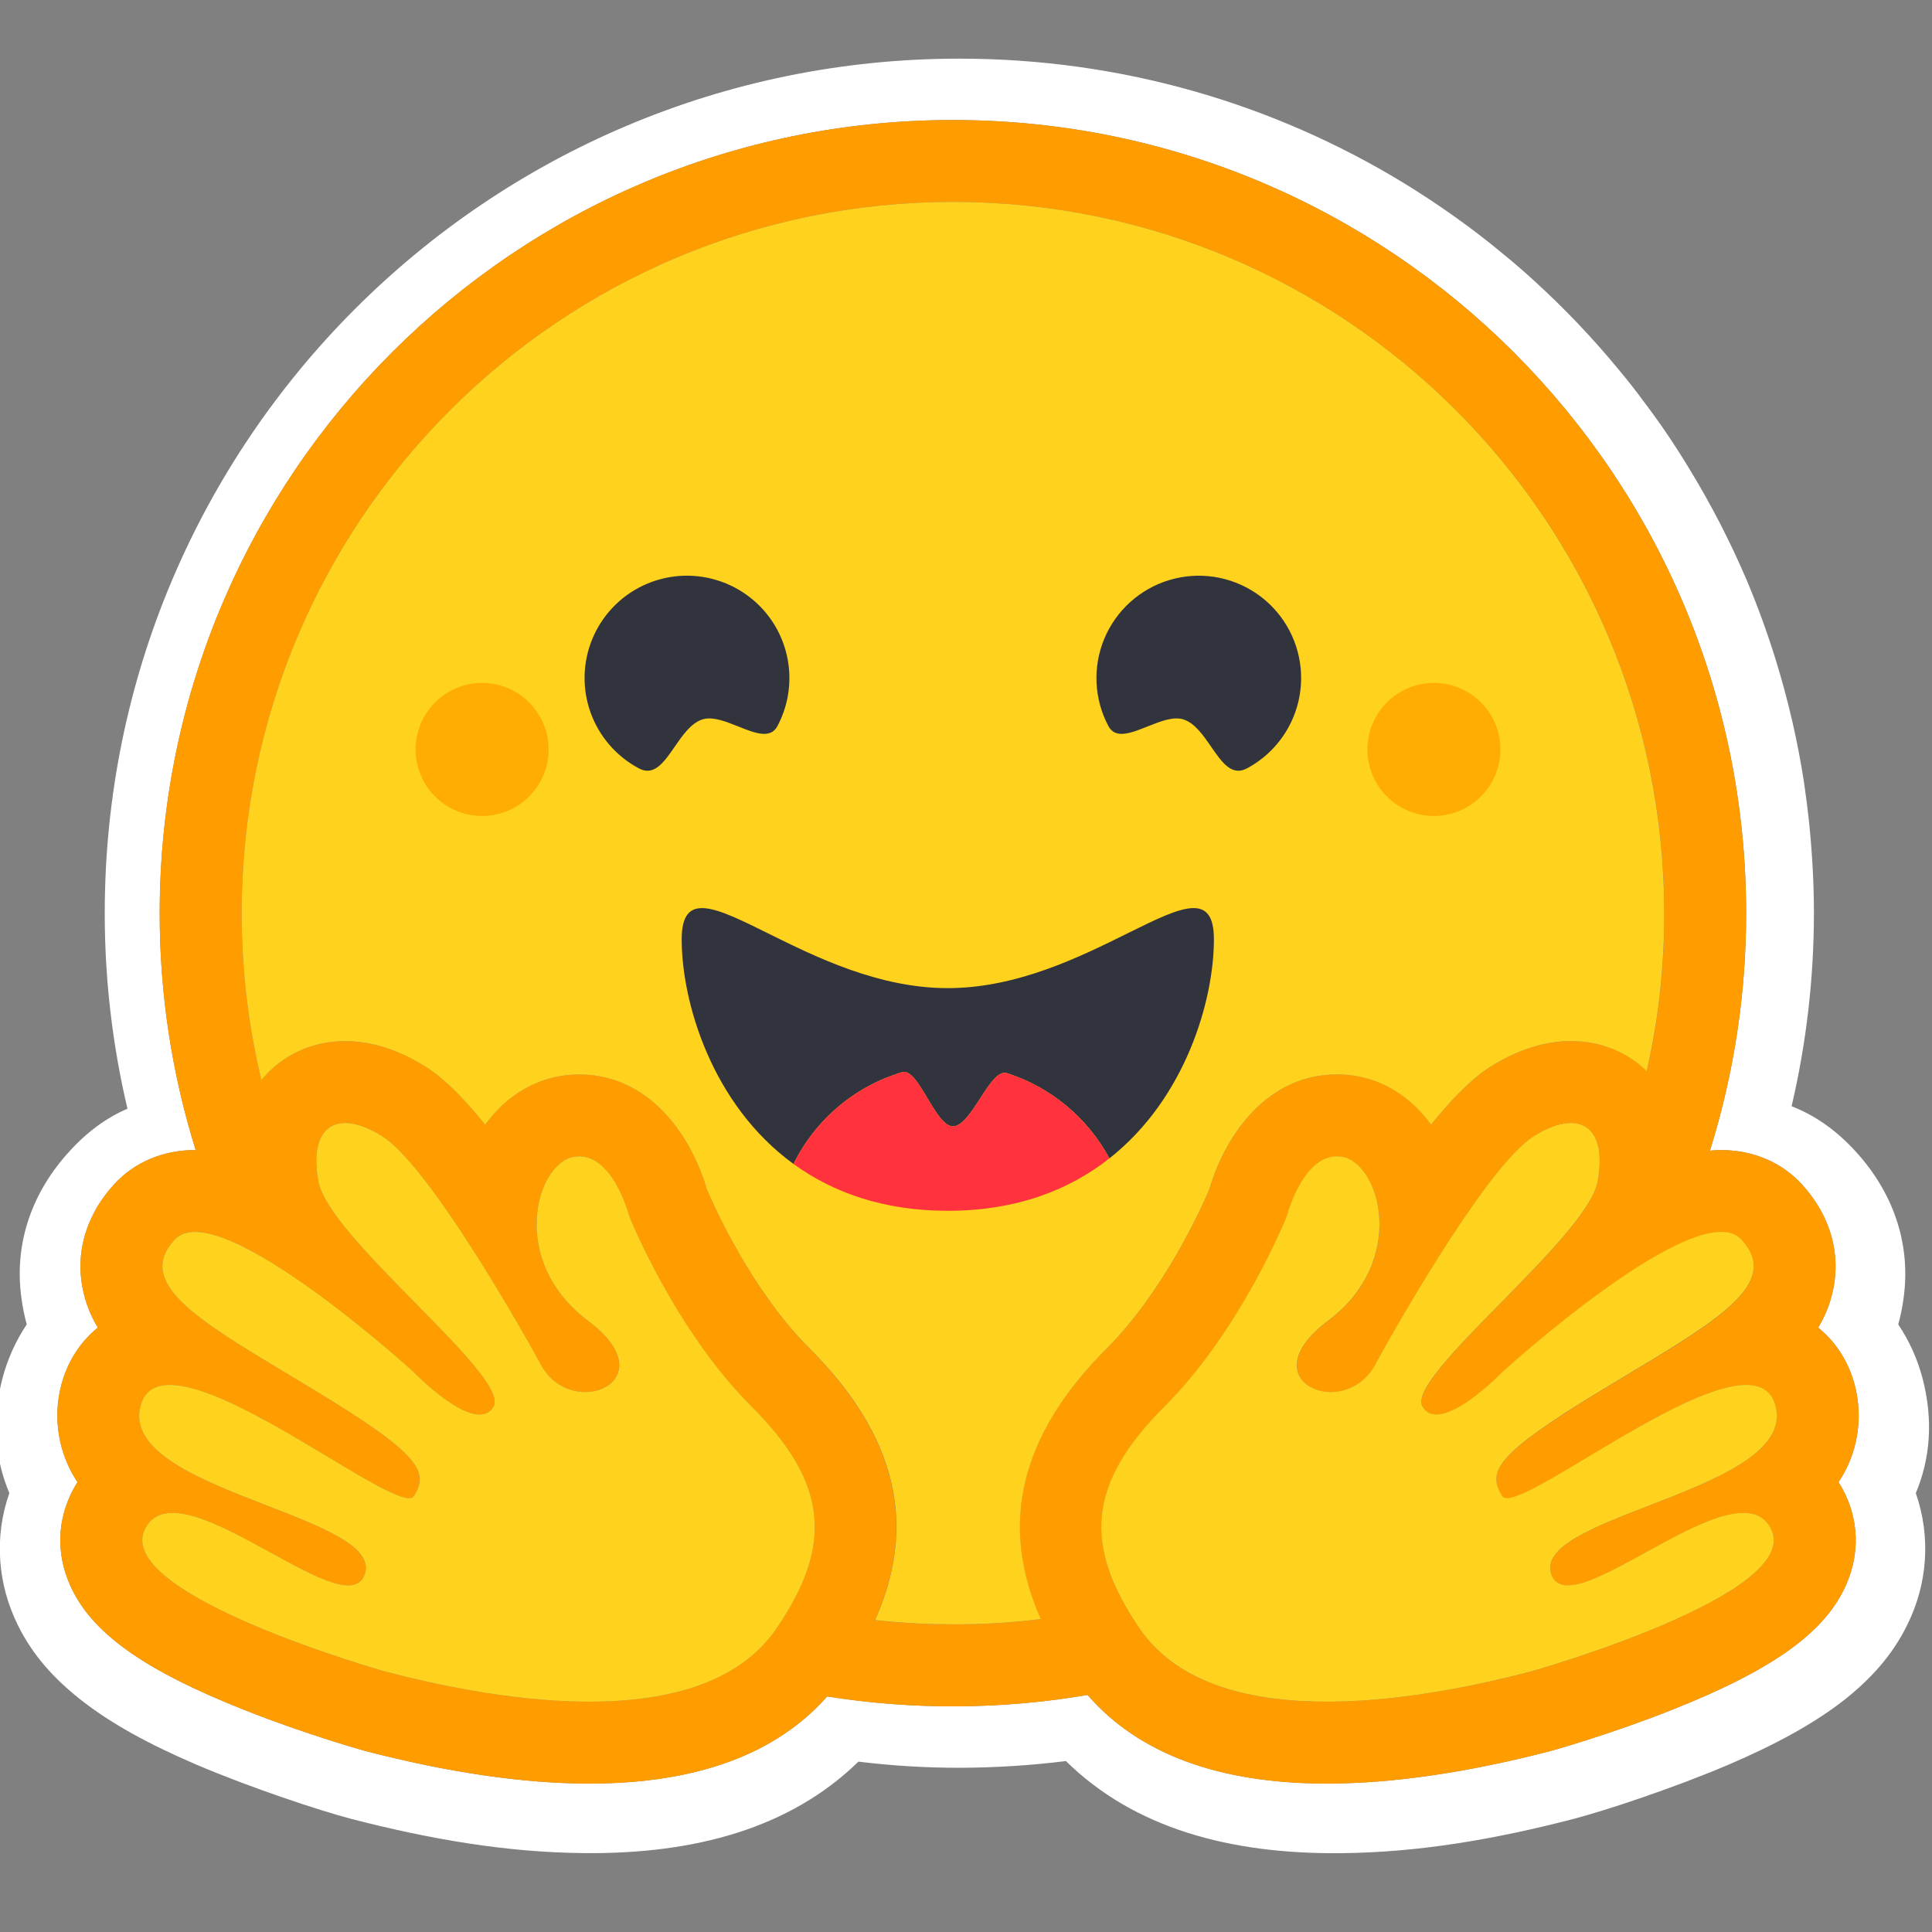 <svg width="206" height="206" xmlns="http://www.w3.org/2000/svg" xmlns:xlink="http://www.w3.org/1999/xlink" xml:space="preserve" overflow="hidden"><rect width="100%" height="100%" fill="#808080" stroke="none"/><defs><clipPath id="clip0"><rect x="0" y="0" width="206" height="206"/></clipPath></defs><g clip-path="url(#clip0)"><path d="M204.979 146.914C204.44 144.885 203.57 142.961 202.402 141.218 202.652 140.3 202.843 139.367 202.97 138.425 203.8 132.444 201.726 126.969 197.819 122.733 195.703 120.419 193.434 118.891 191.031 117.953 192.608 111.205 193.406 104.299 193.41 97.37 193.41 94.204 193.231 91.104 192.931 88.049 192.775 86.524 192.585 85.003 192.363 83.486 191.676 79.01 190.655 74.59 189.31 70.266 188.428 67.425 187.409 64.628 186.254 61.886 184.523 57.825 182.503 53.894 180.208 50.123 178.703 47.614 177.064 45.188 175.297 42.855 174.432 41.678 173.53 40.527 172.591 39.407 169.811 36.028 166.79 32.855 163.552 29.914 162.476 28.925 161.37 27.97 160.234 27.049 159.116 26.117 157.973 25.215 156.807 24.343 154.461 22.597 152.036 20.958 149.54 19.433 135.749 11.056 119.575 6.253 102.289 6.253 51.959 6.253 11.168 47.046 11.168 97.373 11.166 104.39 11.979 111.383 13.59 118.212 11.429 119.151 9.357 120.614 7.436 122.731 3.53 126.965 1.455 132.42 2.285 138.401 2.411 139.35 2.6 140.291 2.852 141.216 1.685 142.96 0.815 144.885 0.277 146.914-0.924 151.478-0.528 155.595 0.998 159.201-0.661 163.915-0.247 168.935 1.913 173.299 3.485 176.486 5.733 178.952 8.505 181.156 11.801 183.776 15.926 186.001 20.902 188.137 26.838 190.669 34.085 193.048 37.38 193.92 45.893 196.124 54.055 197.521 62.327 197.589 74.113 197.698 84.263 194.927 91.529 187.835 95.099 188.272 98.693 188.491 102.289 188.489 106.089 188.481 109.885 188.242 113.656 187.774 120.905 194.911 131.094 197.707 142.923 197.595 151.194 197.529 159.356 196.132 167.847 193.925 171.164 193.053 178.408 190.674 184.347 188.142 189.323 186.003 193.448 183.778 196.766 181.162 199.517 178.957 201.763 176.492 203.336 173.305 205.518 168.94 205.91 163.92 204.274 159.206 205.785 155.6 206.179 151.474 204.979 146.914ZM196.532 158.896C198.205 162.069 198.312 165.655 196.837 168.995 194.599 174.055 189.041 178.042 178.246 182.323 171.533 184.985 165.386 186.687 165.332 186.702 156.453 189.005 148.423 190.175 141.472 190.175 129.961 190.175 121.396 186.998 115.964 180.725 106.778 182.291 97.399 182.344 88.196 180.884 82.757 187.052 74.24 190.175 62.827 190.175 55.874 190.175 47.845 189.005 38.965 186.702 38.911 186.687 32.767 184.985 26.052 182.323 15.258 178.042 9.697 174.058 7.461 168.995 5.986 165.655 6.093 162.069 7.765 158.896 7.919 158.601 8.085 158.314 8.262 158.035 7.26 156.53 6.588 154.83 6.29 153.046 5.992 151.262 6.075 149.436 6.533 147.687 7.197 145.162 8.57 143.062 10.433 141.554 9.535 140.079 8.946 138.438 8.702 136.728 8.165 133.011 9.399 129.301 12.174 126.274 14.336 123.92 17.391 122.624 20.774 122.624L20.864 122.624C18.313 114.448 17.02 105.933 17.029 97.37 17.029 50.663 54.894 12.796 101.607 12.796 148.319 12.796 186.184 50.659 186.184 97.37 186.191 105.956 184.889 114.493 182.322 122.688 182.73 122.648 183.13 122.628 183.524 122.627 186.906 122.627 189.962 123.923 192.122 126.277 194.897 129.301 196.132 133.014 195.595 136.731 195.351 138.441 194.761 140.082 193.864 141.557 195.728 143.065 197.101 145.165 197.764 147.69 198.223 149.439 198.306 151.265 198.008 153.05 197.71 154.833 197.038 156.533 196.035 158.038 196.212 158.314 196.38 158.601 196.532 158.896Z" fill="#FFFFFF"/><path d="M196.035 158.038C197.038 156.533 197.71 154.833 198.009 153.05 198.306 151.265 198.223 149.439 197.764 147.69 197.1 145.165 195.727 143.065 193.864 141.557 194.762 140.082 195.351 138.441 195.595 136.731 196.132 133.014 194.898 129.304 192.122 126.277 189.962 123.923 186.906 122.627 183.524 122.627 183.13 122.627 182.73 122.648 182.322 122.688 184.886 114.493 186.186 105.957 186.177 97.372 186.177 50.664 148.312 12.798 101.604 12.798 54.895 12.798 17.026 50.66 17.026 97.372 17.017 105.935 18.311 114.45 20.861 122.626L20.771 122.626C17.388 122.626 14.333 123.921 12.172 126.275 9.397 129.299 8.162 133.013 8.7 136.729 8.944 138.439 9.533 140.081 10.431 141.556 8.567 143.063 7.194 145.163 6.53 147.688 6.072 149.438 5.989 151.264 6.288 153.049 6.586 154.832 7.259 156.533 8.261 158.038 8.083 158.317 7.919 158.604 7.764 158.899 6.093 162.072 5.985 165.658 7.461 168.998 9.698 174.058 15.257 178.045 26.052 182.326 32.764 184.988 38.911 186.69 38.965 186.705 47.844 189.008 55.874 190.178 62.825 190.178 74.24 190.178 82.757 187.055 88.196 180.887 97.399 182.347 106.778 182.293 115.964 180.728 121.396 187.001 129.961 190.178 141.472 190.178 148.423 190.178 156.453 189.008 165.331 186.705 165.386 186.69 171.531 184.988 178.246 182.326 189.041 178.045 194.6 174.058 196.837 168.998 198.312 165.658 198.205 162.072 196.532 158.899 196.38 158.602 196.212 158.314 196.035 158.038ZM84.304 171.229C83.835 172.048 83.334 172.848 82.801 173.625 81.394 175.684 79.545 177.257 77.398 178.426 73.295 180.663 68.102 181.445 62.825 181.445 54.49 181.445 45.946 179.495 41.157 178.253 40.921 178.192 11.801 169.966 15.488 162.965 16.108 161.787 17.129 161.317 18.415 161.317 23.606 161.317 33.058 169.047 37.12 169.047 38.028 169.047 38.668 168.66 38.929 167.718 40.661 161.509 12.617 158.899 14.978 149.908 15.395 148.317 16.526 147.671 18.115 147.671 24.978 147.67 40.382 159.74 43.603 159.74 43.85 159.74 44.027 159.667 44.123 159.514 44.137 159.491 44.151 159.469 44.164 159.445 45.676 156.949 44.809 155.133 34.45 148.788L33.455 148.183C22.056 141.284 14.055 137.132 18.605 132.178 19.128 131.606 19.871 131.353 20.773 131.353 21.841 131.353 23.135 131.71 24.561 132.311 30.581 134.85 38.925 141.774 42.411 144.793 42.959 145.27 43.504 145.751 44.045 146.235 44.045 146.235 48.459 150.825 51.127 150.825 51.741 150.825 52.262 150.583 52.616 149.984 54.508 146.794 35.039 132.041 33.942 125.953 33.197 121.829 34.464 119.739 36.806 119.739 37.92 119.739 39.279 120.214 40.779 121.166 45.432 124.119 54.417 139.558 57.706 145.565 58.809 147.577 60.692 148.428 62.388 148.428 65.754 148.428 68.385 145.083 62.696 140.831 54.147 134.435 57.147 123.979 61.227 123.335 61.401 123.307 61.577 123.293 61.753 123.293 65.463 123.293 67.1 129.687 67.1 129.687 67.1 129.687 71.897 141.734 80.138 149.969 87.616 157.444 88.661 163.578 84.304 171.229ZM110.953 172.64 110.525 172.691 109.797 172.774C109.414 172.815 109.029 172.853 108.644 172.888L108.269 172.922 107.926 172.951 107.439 172.99 106.902 173.029 106.365 173.064 106.246 173.072C106.106 173.08 105.966 173.089 105.824 173.096L105.645 173.106C105.479 173.115 105.313 173.123 105.144 173.13L104.563 173.155 104.036 173.173 103.683 173.183 103.504 173.183C103.394 173.183 103.285 173.189 103.175 173.19L103.001 173.19C102.891 173.19 102.782 173.19 102.672 173.195L102.223 173.201 101.598 173.201C101.106 173.201 100.616 173.196 100.128 173.186L99.731 173.177C99.618 173.177 99.505 173.172 99.394 173.168L98.974 173.156 98.452 173.136 97.982 173.115 97.861 173.11 97.414 173.087C97.288 173.08 97.165 173.074 97.041 173.065L96.752 173.048C96.389 173.025 96.025 173 95.662 172.972L95.282 172.941C95.122 172.929 94.962 172.914 94.803 172.9 94.615 172.884 94.428 172.866 94.241 172.848 93.928 172.819 93.615 172.786 93.302 172.752L93.287 172.752C97.86 162.55 95.547 153.021 86.305 143.787 80.244 137.733 76.212 128.794 75.375 126.832 73.682 121.022 69.2 114.565 61.758 114.565 61.128 114.565 60.5 114.615 59.878 114.713 56.618 115.226 53.768 117.102 51.734 119.927 49.536 117.194 47.401 115.021 45.469 113.794 42.557 111.948 39.651 111.011 36.82 111.011 33.286 111.011 30.128 112.462 27.926 115.094L27.87 115.161C27.828 114.988 27.788 114.815 27.747 114.641L27.742 114.618C27.323 112.826 26.971 111.02 26.687 109.201 26.687 109.189 26.687 109.177 26.681 109.165 26.659 109.028 26.639 108.89 26.618 108.753 26.556 108.347 26.499 107.94 26.445 107.532 26.421 107.347 26.395 107.162 26.372 106.977L26.304 106.421C26.282 106.236 26.264 106.068 26.244 105.892L26.238 105.848C26.158 105.127 26.088 104.407 26.028 103.684L26.006 103.407 25.971 102.935C25.96 102.806 25.951 102.676 25.944 102.545 25.944 102.514 25.939 102.484 25.938 102.455 25.912 102.093 25.89 101.73 25.872 101.367 25.863 101.177 25.852 100.989 25.845 100.799L25.824 100.303 25.819 100.153 25.803 99.695 25.793 99.306C25.793 99.151 25.785 98.996 25.783 98.841 25.78 98.686 25.776 98.515 25.775 98.351 25.773 98.187 25.775 98.025 25.77 97.862 25.766 97.698 25.77 97.535 25.77 97.372 25.77 55.487 59.727 21.53 101.616 21.53 143.503 21.53 177.459 55.486 177.459 97.372L177.459 98.351C177.459 98.514 177.454 98.678 177.451 98.841 177.451 98.976 177.445 99.109 177.441 99.246 177.441 99.366 177.436 99.487 177.432 99.603 177.432 99.756 177.423 99.909 177.418 100.063L177.418 100.075 177.397 100.606C177.39 100.761 177.384 100.917 177.376 101.072L177.371 101.182 177.344 101.679C177.285 102.743 177.204 103.804 177.103 104.865L177.103 104.878C177.086 105.052 177.069 105.226 177.05 105.401L177.005 105.812 176.916 106.617 176.865 107.024 176.802 107.503C176.779 107.677 176.755 107.852 176.729 108.026 176.703 108.221 176.674 108.415 176.645 108.609L176.576 109.068 176.494 109.589C176.466 109.762 176.436 109.934 176.404 110.106 176.371 110.279 176.345 110.451 176.315 110.624 176.255 110.968 176.192 111.312 176.126 111.655 176.025 112.169 175.922 112.681 175.816 113.194L175.706 113.701C175.67 113.87 175.631 114.04 175.593 114.209 173.458 112.135 170.631 111.005 167.514 111.005 164.684 111.005 161.775 111.941 158.864 113.787 156.933 115.014 154.798 117.188 152.599 119.92 150.563 117.095 147.713 115.219 144.454 114.706 143.833 114.608 143.204 114.558 142.575 114.558 135.13 114.558 130.652 121.015 128.957 126.825 128.117 128.787 124.084 137.726 118.017 143.789 108.781 152.994 106.451 162.48 110.953 172.64ZM189.253 152.216 189.223 152.305C189.147 152.506 189.059 152.702 188.96 152.892 188.885 153.033 188.804 153.169 188.716 153.301 188.548 153.55 188.365 153.788 188.166 154.012 188.12 154.064 188.076 154.116 188.024 154.167 187.952 154.244 187.879 154.321 187.804 154.395 186.457 155.73 184.403 156.9 182.082 157.974 181.818 158.093 181.551 158.212 181.282 158.333L181.014 158.452C180.835 158.531 180.655 158.609 180.467 158.686 180.288 158.764 180.102 158.842 179.916 158.918L179.357 159.148C178.051 159.686 176.713 160.198 175.408 160.703L174.85 160.921 174.299 161.137C173.931 161.28 173.569 161.423 173.213 161.566L172.681 161.78 172.159 161.993 171.903 162.101C171.732 162.172 171.565 162.244 171.397 162.315 167.558 163.963 164.794 165.639 165.375 167.719 165.391 167.778 165.409 167.834 165.429 167.889 165.481 168.043 165.552 168.188 165.641 168.325 165.693 168.406 165.753 168.483 165.82 168.553 166.503 169.263 167.745 169.151 169.311 168.587 169.531 168.506 169.75 168.422 169.967 168.334L170.103 168.278C170.462 168.126 170.841 167.956 171.228 167.772 171.325 167.726 171.423 167.682 171.522 167.631 173.437 166.694 175.608 165.433 177.761 164.285 178.623 163.82 179.497 163.378 180.381 162.959 182.421 161.999 184.338 161.319 185.879 161.319 186.603 161.319 187.241 161.467 187.774 161.807L187.863 161.866C188.197 162.101 188.477 162.404 188.686 162.754 188.728 162.821 188.768 162.892 188.807 162.965 189.568 164.411 188.931 165.908 187.439 167.376 186.006 168.786 183.779 170.169 181.247 171.447 181.059 171.543 180.871 171.638 180.679 171.731 173.144 175.431 163.275 178.219 163.138 178.254 160.508 178.935 156.747 179.83 152.51 180.499L151.884 180.597 151.781 180.612C151.306 180.684 150.831 180.752 150.355 180.814 149.871 180.879 149.383 180.938 148.891 180.993L148.801 181.003C147.02 181.208 145.232 181.344 143.439 181.409L143.413 181.409C142.765 181.432 142.117 181.444 141.469 181.444L140.721 181.444C139.733 181.431 138.746 181.386 137.76 181.31 137.737 181.31 137.712 181.31 137.689 181.304 137.336 181.277 136.983 181.244 136.631 181.205 136.266 181.166 135.902 181.122 135.538 181.073 135.299 181.041 135.061 181.005 134.823 180.966 134.581 180.927 134.338 180.887 134.097 180.845L133.768 180.783 133.743 180.778C133.396 180.711 133.05 180.638 132.706 180.558 132.506 180.513 132.307 180.469 132.11 180.415L131.991 180.385C131.893 180.361 131.798 180.335 131.7 180.309L131.647 180.295 131.339 180.205C131.227 180.174 131.115 180.14 131.003 180.107L130.964 180.096 130.673 180.007C130.563 179.973 130.453 179.937 130.343 179.901L130.075 179.812 129.878 179.743C129.688 179.676 129.499 179.607 129.312 179.535L129.134 179.465 128.986 179.406C128.702 179.292 128.42 179.173 128.141 179.048L127.956 178.958 127.925 178.944C127.859 178.913 127.794 178.882 127.727 178.855 127.598 178.793 127.47 178.729 127.343 178.664L127.304 178.645 127.12 178.548C126.793 178.377 126.473 178.195 126.158 178.001L125.986 177.895C125.9 177.842 125.814 177.787 125.73 177.731L125.506 177.583 125.265 177.417 125.121 177.314C124.968 177.206 124.819 177.094 124.673 176.979L124.44 176.8C124.347 176.724 124.255 176.648 124.164 176.571 124.087 176.508 124.012 176.442 123.937 176.376L123.931 176.371C123.85 176.3 123.77 176.229 123.691 176.156 123.613 176.085 123.535 176.013 123.459 175.94L123.45 175.931C123.37 175.855 123.292 175.778 123.215 175.699 123.138 175.621 123.059 175.543 122.984 175.463 122.909 175.383 122.832 175.302 122.758 175.219 122.684 175.137 122.616 175.062 122.546 174.981L122.523 174.954C122.454 174.876 122.387 174.797 122.321 174.716 122.178 174.545 122.039 174.37 121.905 174.191 121.77 174.01 121.638 173.826 121.509 173.639L121.386 173.455C121.222 173.215 121.061 172.973 120.906 172.726 120.79 172.549 120.677 172.371 120.567 172.19 120.496 172.077 120.428 171.963 120.36 171.851L120.332 171.805C120.267 171.695 120.203 171.587 120.141 171.478 120.105 171.418 120.071 171.359 120.039 171.298 120.006 171.236 119.968 171.173 119.933 171.11L119.876 171.011 119.841 170.947C119.773 170.827 119.707 170.706 119.643 170.584 119.613 170.53 119.584 170.476 119.553 170.424L119.464 170.251 119.374 170.079C119.149 169.629 118.936 169.173 118.736 168.71L118.665 168.541C118.619 168.428 118.576 168.316 118.53 168.205 118.508 168.151 118.485 168.098 118.466 168.044 118.359 167.767 118.259 167.486 118.167 167.204 118.134 167.103 118.102 167.004 118.072 166.904 118 166.677 117.935 166.448 117.877 166.217 117.806 165.947 117.743 165.676 117.69 165.403 117.679 165.348 117.668 165.293 117.659 165.24 117.607 164.973 117.565 164.703 117.532 164.433 117.524 164.38 117.518 164.327 117.512 164.274L117.495 164.112C117.473 163.9 117.456 163.687 117.446 163.473 117.446 163.419 117.441 163.365 117.439 163.313 117.434 163.207 117.432 163.101 117.431 162.995 117.375 158.719 119.538 154.608 124.165 149.983 132.406 141.75 137.204 129.702 137.204 129.702 137.204 129.702 137.333 129.197 137.601 128.469 137.638 128.368 137.677 128.264 137.721 128.155 137.877 127.747 138.053 127.347 138.248 126.957L138.287 126.882C138.454 126.55 138.636 126.225 138.832 125.91 138.878 125.837 138.922 125.765 138.973 125.692 139.12 125.475 139.275 125.263 139.438 125.057 139.527 124.946 139.624 124.836 139.722 124.729 139.761 124.687 139.799 124.645 139.84 124.605 140.317 124.112 140.862 123.709 141.48 123.495L141.558 123.469C141.61 123.452 141.662 123.436 141.715 123.421 141.776 123.405 141.837 123.391 141.9 123.378L141.929 123.372C142.059 123.346 142.191 123.329 142.324 123.32L142.336 123.32C142.405 123.32 142.475 123.313 142.546 123.313 142.635 123.313 142.718 123.313 142.805 123.322 142.895 123.33 142.984 123.34 143.074 123.354 143.817 123.472 144.523 123.915 145.132 124.597 145.363 124.857 145.571 125.138 145.753 125.434 145.873 125.626 145.986 125.829 146.093 126.043 146.136 126.132 146.177 126.214 146.217 126.302 146.322 126.529 146.416 126.759 146.498 126.994 146.693 127.544 146.84 128.111 146.937 128.687 147.021 129.193 147.071 129.703 147.087 130.214 147.095 130.488 147.095 130.765 147.087 131.044 147.033 132.343 146.767 133.625 146.299 134.839 146.257 134.95 146.21 135.062 146.165 135.174 146.073 135.4 145.972 135.622 145.863 135.84 145.782 136.005 145.697 136.171 145.605 136.336 145.545 136.446 145.482 136.556 145.419 136.666 145.258 136.94 145.084 137.213 144.896 137.484L144.783 137.646C144.341 138.262 143.849 138.841 143.31 139.375 142.78 139.907 142.211 140.398 141.61 140.846 141.008 141.293 140.442 141.787 139.92 142.324 138.416 143.903 138.065 145.296 138.404 146.352 138.458 146.518 138.529 146.679 138.615 146.831 138.716 147.005 138.836 147.165 138.972 147.311L139.025 147.366 139.079 147.42C139.133 147.472 139.19 147.523 139.251 147.573L139.311 147.621C139.456 147.734 139.61 147.834 139.772 147.922 139.819 147.947 139.861 147.972 139.914 147.996 140.088 148.081 140.267 148.154 140.451 148.213 140.502 148.23 140.553 148.245 140.605 148.261L140.67 148.278 140.76 148.302 140.837 148.321 140.921 148.339 141.005 148.356 141.084 148.369C141.142 148.379 141.202 148.389 141.262 148.396L141.319 148.405 141.423 148.415 141.487 148.422 141.592 148.429 141.654 148.429 141.764 148.435 142.11 148.435 142.209 148.429 142.324 148.422 142.463 148.409 142.593 148.394C142.623 148.394 142.653 148.386 142.683 148.38 143.083 148.322 143.475 148.216 143.851 148.064L144.01 147.997C144.099 147.958 144.189 147.917 144.271 147.873 144.447 147.785 144.618 147.685 144.782 147.575 145.012 147.425 145.228 147.257 145.43 147.072 145.478 147.029 145.525 146.983 145.571 146.939 145.594 146.917 145.616 146.896 145.638 146.872 145.682 146.827 145.727 146.783 145.771 146.734 146.091 146.382 146.369 145.993 146.597 145.576 148.555 142.014 150.608 138.506 152.752 135.054L153.047 134.583 153.344 134.111C153.492 133.872 153.642 133.637 153.791 133.403L153.941 133.169C154.44 132.388 154.946 131.612 155.461 130.843L155.767 130.386C156.379 129.479 156.99 128.596 157.595 127.757L157.896 127.342C158.555 126.434 159.24 125.546 159.952 124.679L160.234 124.341C160.281 124.285 160.324 124.229 160.375 124.175 160.468 124.065 160.561 123.958 160.652 123.854 160.698 123.801 160.741 123.748 160.79 123.696L161.059 123.394 161.193 123.247C161.328 123.102 161.46 122.963 161.59 122.83 161.68 122.74 161.763 122.651 161.849 122.567 162.357 122.048 162.916 121.583 163.52 121.18L163.66 121.089C163.794 120.999 163.933 120.915 164.075 120.839 166.441 119.496 168.399 119.397 169.527 120.525 170.21 121.208 170.588 122.339 170.567 123.915 170.567 123.984 170.567 124.054 170.562 124.126L170.562 124.203C170.562 124.275 170.556 124.347 170.55 124.42 170.55 124.51 170.54 124.599 170.531 124.689 170.522 124.778 170.517 124.846 170.508 124.926 170.508 124.948 170.504 124.971 170.5 124.995 170.494 125.064 170.485 125.136 170.475 125.207 170.475 125.228 170.475 125.25 170.467 125.272 170.456 125.367 170.442 125.461 170.426 125.555 170.415 125.645 170.4 125.729 170.384 125.817L170.358 125.966C170.332 126.108 170.299 126.248 170.258 126.386 170.18 126.646 170.085 126.899 169.974 127.145 169.819 127.483 169.648 127.813 169.46 128.133 169.356 128.311 169.249 128.486 169.138 128.659 169.024 128.838 168.904 129.019 168.779 129.203 168.463 129.655 168.135 130.098 167.794 130.532L167.638 130.729C167.081 131.422 166.507 132.102 165.914 132.765L165.727 132.975C165.475 133.257 165.219 133.54 164.957 133.824L164.759 134.038C164.628 134.181 164.491 134.324 164.359 134.469 164.228 134.612 164.091 134.757 163.953 134.902L163.542 135.335 163.124 135.772 162.704 136.208C162.422 136.5 162.138 136.792 161.853 137.085 157.795 141.247 153.52 145.395 152.073 147.981 151.976 148.149 151.889 148.323 151.811 148.5 151.604 148.971 151.518 149.373 151.577 149.698 151.596 149.805 151.634 149.907 151.689 150.001 151.77 150.142 151.869 150.273 151.984 150.389 152.037 150.441 152.093 150.489 152.152 150.533 152.45 150.745 152.809 150.854 153.176 150.844L153.29 150.844 153.407 150.835 153.524 150.822 153.621 150.808C153.634 150.806 153.648 150.804 153.661 150.8L153.75 150.783 153.773 150.778 153.872 150.757 153.907 150.748C153.942 150.739 153.976 150.73 154.011 150.72 154.046 150.71 154.094 150.697 154.136 150.683 154.313 150.63 154.485 150.567 154.654 150.495 154.743 150.459 154.83 150.42 154.916 150.378 154.961 150.358 155.006 150.337 155.048 150.315L155.182 150.248C155.502 150.082 155.815 149.901 156.119 149.707L156.252 149.617C156.297 149.589 156.342 149.56 156.385 149.528L156.518 149.439 156.589 149.39 156.781 149.255C156.961 149.132 157.128 149.005 157.297 148.875L157.312 148.863 157.581 148.655C157.948 148.365 158.297 148.073 158.613 147.798L158.823 147.613 158.842 147.595 158.952 147.498C159.21 147.266 159.44 147.05 159.632 146.872L159.711 146.795C159.78 146.73 159.843 146.669 159.9 146.617L160.012 146.506 160.052 146.467 160.063 146.456 160.18 146.339 160.254 146.261 160.263 146.254 160.298 146.222 160.342 146.182 160.356 146.169 160.393 146.135 160.597 145.956 160.711 145.854C160.772 145.801 160.831 145.747 160.891 145.692L161.027 145.571C161.052 145.551 161.076 145.529 161.101 145.507L161.244 145.382 161.454 145.197 161.566 145.1C162.001 144.721 162.531 144.264 163.139 143.749L163.388 143.537 163.8 143.192 164.221 142.841C164.771 142.384 165.364 141.898 165.99 141.395L166.402 141.065C166.752 140.785 167.111 140.501 167.475 140.215 167.623 140.1 167.772 139.985 167.924 139.871 168.296 139.581 168.67 139.294 169.048 139.011 169.906 138.363 170.792 137.713 171.689 137.081L172.073 136.812C172.342 136.627 172.61 136.441 172.879 136.26L173.122 136.096C173.601 135.771 174.087 135.453 174.578 135.144L174.821 134.991 175.062 134.841C175.304 134.691 175.545 134.544 175.784 134.401L176.023 134.257 176.501 133.979 176.971 133.71 177.066 133.658 177.437 133.454C177.592 133.37 177.746 133.289 177.9 133.21L178.13 133.092 178.353 132.979C178.431 132.942 178.508 132.903 178.584 132.866 179.086 132.618 179.599 132.39 180.119 132.182 180.26 132.122 180.4 132.068 180.539 132.021L180.95 131.877C181.073 131.836 181.193 131.797 181.308 131.762L181.348 131.75C181.41 131.729 181.472 131.711 181.533 131.695L181.551 131.69C181.679 131.653 181.806 131.621 181.931 131.591L181.94 131.591C182.295 131.506 182.655 131.445 183.018 131.408 183.185 131.391 183.352 131.382 183.521 131.383L183.605 131.383C183.717 131.383 183.825 131.39 183.932 131.401 183.981 131.401 184.03 131.411 184.078 131.417L184.098 131.417C184.146 131.423 184.194 131.43 184.242 131.441 184.289 131.45 184.337 131.458 184.383 131.469L184.398 131.469C184.445 131.479 184.487 131.491 184.536 131.505 184.791 131.576 185.033 131.686 185.255 131.831 185.364 131.902 185.466 131.982 185.56 132.071L185.587 132.097C185.605 132.113 185.622 132.13 185.638 132.147L185.687 132.2C186.09 132.621 186.422 133.105 186.672 133.631L186.71 133.721C186.795 133.921 186.862 134.128 186.91 134.339 187.052 134.986 186.997 135.66 186.752 136.276 186.659 136.524 186.546 136.763 186.413 136.991 186.102 137.516 185.732 138.003 185.313 138.445L185.224 138.54C185.091 138.68 184.953 138.82 184.808 138.96 184.744 139.023 184.676 139.085 184.609 139.148L184.404 139.337 184.297 139.432C184.039 139.662 183.774 139.886 183.505 140.102 183.341 140.234 183.177 140.363 183.011 140.49 182.425 140.938 181.827 141.371 181.219 141.788 180.852 142.04 180.481 142.287 180.108 142.532 179.188 143.135 178.259 143.724 177.32 144.296 175.35 145.507 173.168 146.802 170.841 148.21L170.239 148.575C169.579 148.978 168.957 149.362 168.37 149.728L168.075 149.913 167.517 150.271C167.146 150.509 166.777 150.748 166.408 150.987L166.11 151.183C165.965 151.277 165.821 151.373 165.677 151.469L165.536 151.559 165.104 151.851 164.875 152.008 164.606 152.194 164.357 152.367C163.94 152.662 163.552 152.944 163.194 153.211L163.06 153.313C162.85 153.472 162.642 153.634 162.437 153.799 162.127 154.048 161.845 154.287 161.592 154.516L161.468 154.629C161.397 154.694 161.327 154.759 161.26 154.823 161.214 154.868 161.171 154.913 161.123 154.956L161.059 155.02C160.916 155.164 160.775 155.311 160.64 155.462L160.574 155.538C160.427 155.709 160.299 155.872 160.187 156.031L160.137 156.102C160.049 156.23 159.968 156.362 159.895 156.498 159.876 156.532 159.859 156.566 159.842 156.6L159.793 156.702 159.76 156.776 159.739 156.826 159.722 156.871 159.699 156.933C159.637 157.102 159.594 157.278 159.569 157.456L159.561 157.518 159.555 157.576 159.555 157.891C159.555 157.917 159.555 157.943 159.562 157.971L159.567 158.019C159.567 158.045 159.573 158.07 159.577 158.098 159.581 158.124 159.588 158.171 159.596 158.208L159.596 158.213C159.603 158.249 159.61 158.283 159.619 158.318 159.628 158.353 159.637 158.393 159.648 158.429 159.667 158.5 159.691 158.57 159.716 158.64 159.732 158.682 159.747 158.723 159.764 158.764 159.764 158.772 159.77 158.781 159.774 158.789L159.81 158.87 159.86 158.981C159.914 159.096 159.973 159.208 160.037 159.317L160.103 159.431 160.171 159.546C160.183 159.565 160.197 159.583 160.212 159.6L160.234 159.623 160.259 159.646 160.285 159.666C160.323 159.693 160.364 159.714 160.407 159.729 160.43 159.737 160.454 159.743 160.478 159.749 161.056 159.879 162.243 159.401 163.82 158.569 163.909 158.521 164.007 158.471 164.102 158.419L164.582 158.156 164.816 158.026C164.984 157.937 165.154 157.836 165.328 157.737L165.645 157.558C167.73 156.358 170.22 154.817 172.794 153.312 173.035 153.171 173.277 153.03 173.519 152.89L174.005 152.579C174.57 152.256 175.137 151.937 175.707 151.622 176.424 151.227 177.147 150.843 177.876 150.471L178.353 150.229C178.669 150.073 178.982 149.921 179.291 149.773 179.89 149.489 180.495 149.219 181.108 148.964L181.443 148.827 181.483 148.811C183.259 148.108 184.87 147.674 186.173 147.674 186.454 147.671 186.736 147.695 187.013 147.743L187.022 147.743C187.111 147.759 187.192 147.777 187.275 147.797L187.29 147.797C187.504 147.851 187.711 147.928 187.907 148.027 188.182 148.169 188.429 148.358 188.638 148.586 188.735 148.692 188.82 148.807 188.895 148.929 189.035 149.145 189.145 149.378 189.224 149.622 189.256 149.717 189.284 149.81 189.313 149.909 189.524 150.667 189.503 151.47 189.253 152.216Z" fill="#FF9D00"/><path d="M177.447 97.862 177.447 97.371C177.447 55.485 143.503 21.53 101.615 21.53 59.727 21.53 25.77 55.487 25.77 97.371L25.77 97.535C25.768 97.644 25.767 97.753 25.77 97.862 25.775 98.025 25.777 98.188 25.776 98.351L25.781 98.712 25.784 98.841C25.784 98.901 25.786 98.96 25.788 99.02 25.791 99.115 25.793 99.211 25.793 99.306L25.803 99.695 25.82 100.153 25.825 100.303 25.845 100.776 25.845 100.799C25.853 100.984 25.863 101.168 25.872 101.353L25.873 101.367C25.883 101.555 25.893 101.744 25.905 101.933 25.915 102.107 25.925 102.281 25.938 102.455L25.94 102.486C25.948 102.636 25.958 102.786 25.97 102.935L25.973 102.975 26.006 103.407 26.009 103.435C26.015 103.519 26.021 103.603 26.029 103.684 26.088 104.406 26.158 105.127 26.238 105.847L26.243 105.892 26.304 106.421 26.372 106.977 26.422 107.354 26.445 107.531C26.498 107.94 26.556 108.347 26.618 108.753L26.622 108.78 26.681 109.164C26.967 110.995 27.321 112.814 27.742 114.619L27.747 114.641 27.779 114.776 27.87 115.161 27.926 115.094C30.128 112.462 33.286 111.011 36.82 111.011 39.652 111.011 42.557 111.948 45.469 113.794 47.401 115.021 49.536 117.194 51.734 119.927 53.768 117.102 56.618 115.225 59.878 114.713 60.5 114.615 61.128 114.566 61.758 114.565 69.199 114.565 73.682 121.022 75.375 126.832 76.212 128.794 80.244 137.733 86.324 143.78 95.567 153.014 97.88 162.542 93.305 172.744L93.322 172.744C93.633 172.779 93.946 172.812 94.261 172.841 94.448 172.859 94.635 172.877 94.823 172.893L94.889 172.899 95.302 172.934 95.682 172.964C96.045 172.992 96.408 173.018 96.772 173.041L97.061 173.058 97.29 173.072 97.433 173.08 97.88 173.103 98.002 173.108 98.471 173.129 98.994 173.149 99.413 173.161 99.483 173.163C99.572 173.167 99.661 173.17 99.75 173.17L99.846 173.173C100.437 173.187 101.026 173.194 101.617 173.193L102.243 173.193 102.691 173.188C102.801 173.183 102.91 173.183 103.021 173.183L103.195 173.183 103.346 173.179C103.405 173.177 103.464 173.175 103.524 173.175L103.703 173.175 104.055 173.166 104.583 173.148 105.164 173.122C105.333 173.116 105.499 173.107 105.665 173.099L105.844 173.088 106.11 173.074 106.266 173.065 106.384 173.057 106.922 173.022 107.458 172.983 107.946 172.944 108.288 172.915 108.664 172.881C109.293 172.825 109.919 172.758 110.545 172.683L110.973 172.632C106.47 162.473 108.801 152.986 118.005 143.789 124.073 137.726 128.105 128.787 128.945 126.824 130.64 121.015 135.119 114.558 142.563 114.558 143.192 114.558 143.822 114.608 144.443 114.706 147.701 115.218 150.551 117.095 152.587 119.92 154.786 117.188 156.921 115.013 158.853 113.786 161.764 111.941 164.672 111.004 167.502 111.004 170.62 111.004 173.446 112.135 175.581 114.209 175.62 114.04 175.658 113.871 175.695 113.701L175.804 113.194C175.843 113.009 175.882 112.824 175.919 112.639 175.985 112.312 176.051 111.985 176.114 111.654 176.18 111.312 176.243 110.968 176.303 110.624L176.334 110.437C176.353 110.327 176.371 110.217 176.392 110.106 176.426 109.934 176.454 109.762 176.482 109.588L176.493 109.522 176.564 109.068 176.634 108.609 176.634 108.605C176.685 108.266 176.733 107.927 176.779 107.587L176.79 107.503 176.853 107.025 176.904 106.617 176.994 105.812 177.029 105.489 177.038 105.401C177.057 105.226 177.075 105.052 177.091 104.878L177.091 104.864C177.104 104.726 177.118 104.587 177.13 104.448 177.201 103.659 177.261 102.867 177.309 102.071 177.318 101.941 177.325 101.81 177.333 101.679L177.333 101.673 177.359 101.181 177.365 101.071C177.381 100.739 177.395 100.407 177.406 100.075L177.406 100.063 177.411 99.933C177.416 99.823 177.42 99.713 177.42 99.603L177.422 99.559C177.426 99.456 177.43 99.35 177.43 99.245L177.433 99.155C177.436 99.05 177.439 98.946 177.439 98.841L177.441 98.752C177.444 98.618 177.447 98.484 177.447 98.351L177.447 97.862ZM82.804 173.625C88.81 164.817 88.384 158.206 80.144 149.97 71.901 141.733 67.105 129.688 67.105 129.688 67.105 129.688 65.314 122.692 61.231 123.334 57.148 123.977 54.153 134.432 62.703 140.831 71.251 147.231 61.001 151.57 57.711 145.565 54.42 139.558 45.436 124.12 40.779 121.167 36.121 118.213 32.846 119.869 33.944 125.955 34.489 128.976 39.561 134.133 44.3 138.951 49.107 143.839 53.572 148.378 52.617 149.984 50.722 153.174 44.05 146.236 44.05 146.236 44.05 146.236 23.159 127.224 18.611 132.179 14.418 136.745 20.884 140.627 30.847 146.611 31.694 147.119 32.567 147.644 33.46 148.184 44.86 155.085 45.747 156.906 44.128 159.516 43.531 160.481 39.715 158.19 35.022 155.373 27.02 150.569 16.471 144.235 14.98 149.904 13.691 154.811 21.453 157.817 28.493 160.544 34.357 162.816 39.721 164.894 38.931 167.714 38.114 170.638 33.682 168.199 28.837 165.533 23.398 162.54 17.438 159.261 15.488 162.961 11.802 169.956 40.917 178.192 41.157 178.253 50.564 180.692 74.454 185.862 82.804 173.625ZM121.498 173.625C115.491 164.817 115.918 158.206 124.159 149.97 132.4 141.733 137.197 129.688 137.197 129.688 137.197 129.688 138.987 122.692 143.07 123.334 147.153 123.977 150.148 134.432 141.6 140.831 133.05 147.231 143.3 151.57 146.591 145.565 149.882 139.558 158.86 124.12 163.518 121.167 168.175 118.213 171.452 119.869 170.354 125.955 169.809 128.976 164.736 134.133 159.998 138.952 155.19 143.84 150.726 148.378 151.68 149.984 153.574 153.174 160.251 146.232 160.251 146.232 160.251 146.232 181.142 127.221 185.691 132.176 189.883 136.741 183.418 140.624 173.453 146.608 172.581 147.131 171.711 147.656 170.841 148.181 159.441 155.082 158.555 156.903 160.172 159.512 160.77 160.478 164.586 158.186 169.279 155.369 177.281 150.566 187.831 144.231 189.321 149.901 190.611 154.808 182.848 157.814 175.809 160.541 169.944 162.813 164.58 164.891 165.369 167.711 166.186 170.634 170.617 168.195 175.461 165.529 180.9 162.536 186.86 159.255 188.81 162.958 192.496 169.957 163.376 178.185 163.141 178.245 153.734 180.692 129.844 185.862 121.498 173.625Z" fill="#FFD21E" fill-rule="evenodd"/><path d="M126.245 76.728C127.428 77.146 128.308 78.419 129.145 79.631 130.275 81.268 131.328 82.793 132.943 81.934 134.849 80.92 136.411 79.365 137.432 77.463 138.454 75.562 138.889 73.401 138.683 71.253 138.529 69.646 138.02 68.094 137.194 66.708 136.367 65.322 135.243 64.136 133.904 63.237 132.564 62.337 131.041 61.746 129.446 61.506 127.85 61.266 126.22 61.383 124.675 61.849 123.13 62.314 121.708 63.116 120.51 64.197 119.312 65.278 118.368 66.611 117.748 68.1 117.127 69.59 116.844 71.198 116.919 72.81 116.995 74.422 117.427 75.996 118.184 77.421 118.933 78.83 120.594 78.165 122.347 77.463 123.721 76.914 125.154 76.342 126.245 76.728ZM74.832 76.728C73.649 77.146 72.769 78.42 71.932 79.631 70.802 81.269 69.748 82.793 68.133 81.934 65.737 80.665 63.9 78.548 62.978 75.998 62.057 73.448 62.119 70.646 63.151 68.139 64.184 65.631 66.113 63.598 68.563 62.436 71.013 61.273 73.808 61.065 76.403 61.851 78.469 62.473 80.305 63.694 81.678 65.359 83.051 67.024 83.898 69.059 84.115 71.206 84.332 73.353 83.906 75.516 82.894 77.421 82.144 78.83 80.483 78.165 78.73 77.465 77.354 76.914 75.924 76.342 74.832 76.728ZM118.291 123.514C126.44 117.094 129.434 106.613 129.434 100.156 129.434 95.052 126 96.658 120.503 99.38L120.193 99.533C115.147 102.032 108.43 105.36 101.056 105.36 93.682 105.36 86.965 102.032 81.92 99.532 76.245 96.721 72.685 94.958 72.685 100.157 72.685 106.818 75.869 117.755 84.61 124.109 85.764 121.768 87.388 119.69 89.382 118.005 91.374 116.32 93.694 115.064 96.194 114.315 97.066 114.055 97.965 115.557 98.885 117.095 99.772 118.579 100.68 120.096 101.603 120.096 102.586 120.096 103.552 118.601 104.496 117.141 105.482 115.615 106.443 114.129 107.373 114.426 112.052 115.929 115.966 119.186 118.291 123.514Z" fill="#32343D" fill-rule="evenodd"/><path d="M118.289 123.513C114.045 126.858 108.404 129.101 101.057 129.101 94.155 129.101 88.757 127.121 84.61 124.108 85.764 121.767 87.388 119.688 89.382 118.004 91.374 116.319 93.694 115.063 96.194 114.314 97.907 113.803 99.723 120.095 101.603 120.095 103.614 120.095 105.553 113.844 107.373 114.425 112.051 115.929 115.964 119.186 118.289 123.513Z" fill="#FF323D"/><path d="M55.345 85.808C54.375 86.456 53.261 86.856 52.1 86.97 50.939 87.085 49.767 86.911 48.69 86.463 47.828 86.108 47.046 85.586 46.387 84.926 45.728 84.268 45.206 83.485 44.85 82.623 44.404 81.546 44.23 80.375 44.345 79.214 44.459 78.053 44.859 76.938 45.507 75.968 46.287 74.802 47.395 73.892 48.691 73.355 49.987 72.818 51.414 72.678 52.79 72.952 54.166 73.225 55.43 73.901 56.422 74.894 57.414 75.886 58.089 77.151 58.362 78.527 58.636 79.903 58.495 81.329 57.958 82.625 57.421 83.921 56.511 85.028 55.345 85.808ZM156.834 85.808C155.865 86.456 154.75 86.856 153.589 86.97 152.427 87.085 151.256 86.911 150.178 86.463 149.317 86.107 148.534 85.586 147.876 84.926 147.217 84.268 146.695 83.485 146.339 82.623 145.893 81.546 145.72 80.375 145.834 79.214 145.949 78.053 146.349 76.938 146.996 75.968 147.578 75.096 148.348 74.364 149.248 73.825 150.147 73.285 151.155 72.952 152.199 72.85 153.244 72.747 154.298 72.877 155.284 73.231 156.272 73.585 157.169 74.153 157.91 74.896 158.903 75.887 159.579 77.151 159.852 78.527 160.126 79.903 159.985 81.329 159.447 82.625 158.91 83.921 158.001 85.028 156.834 85.808Z" fill="#FFAD03" fill-rule="evenodd"/></g></svg>